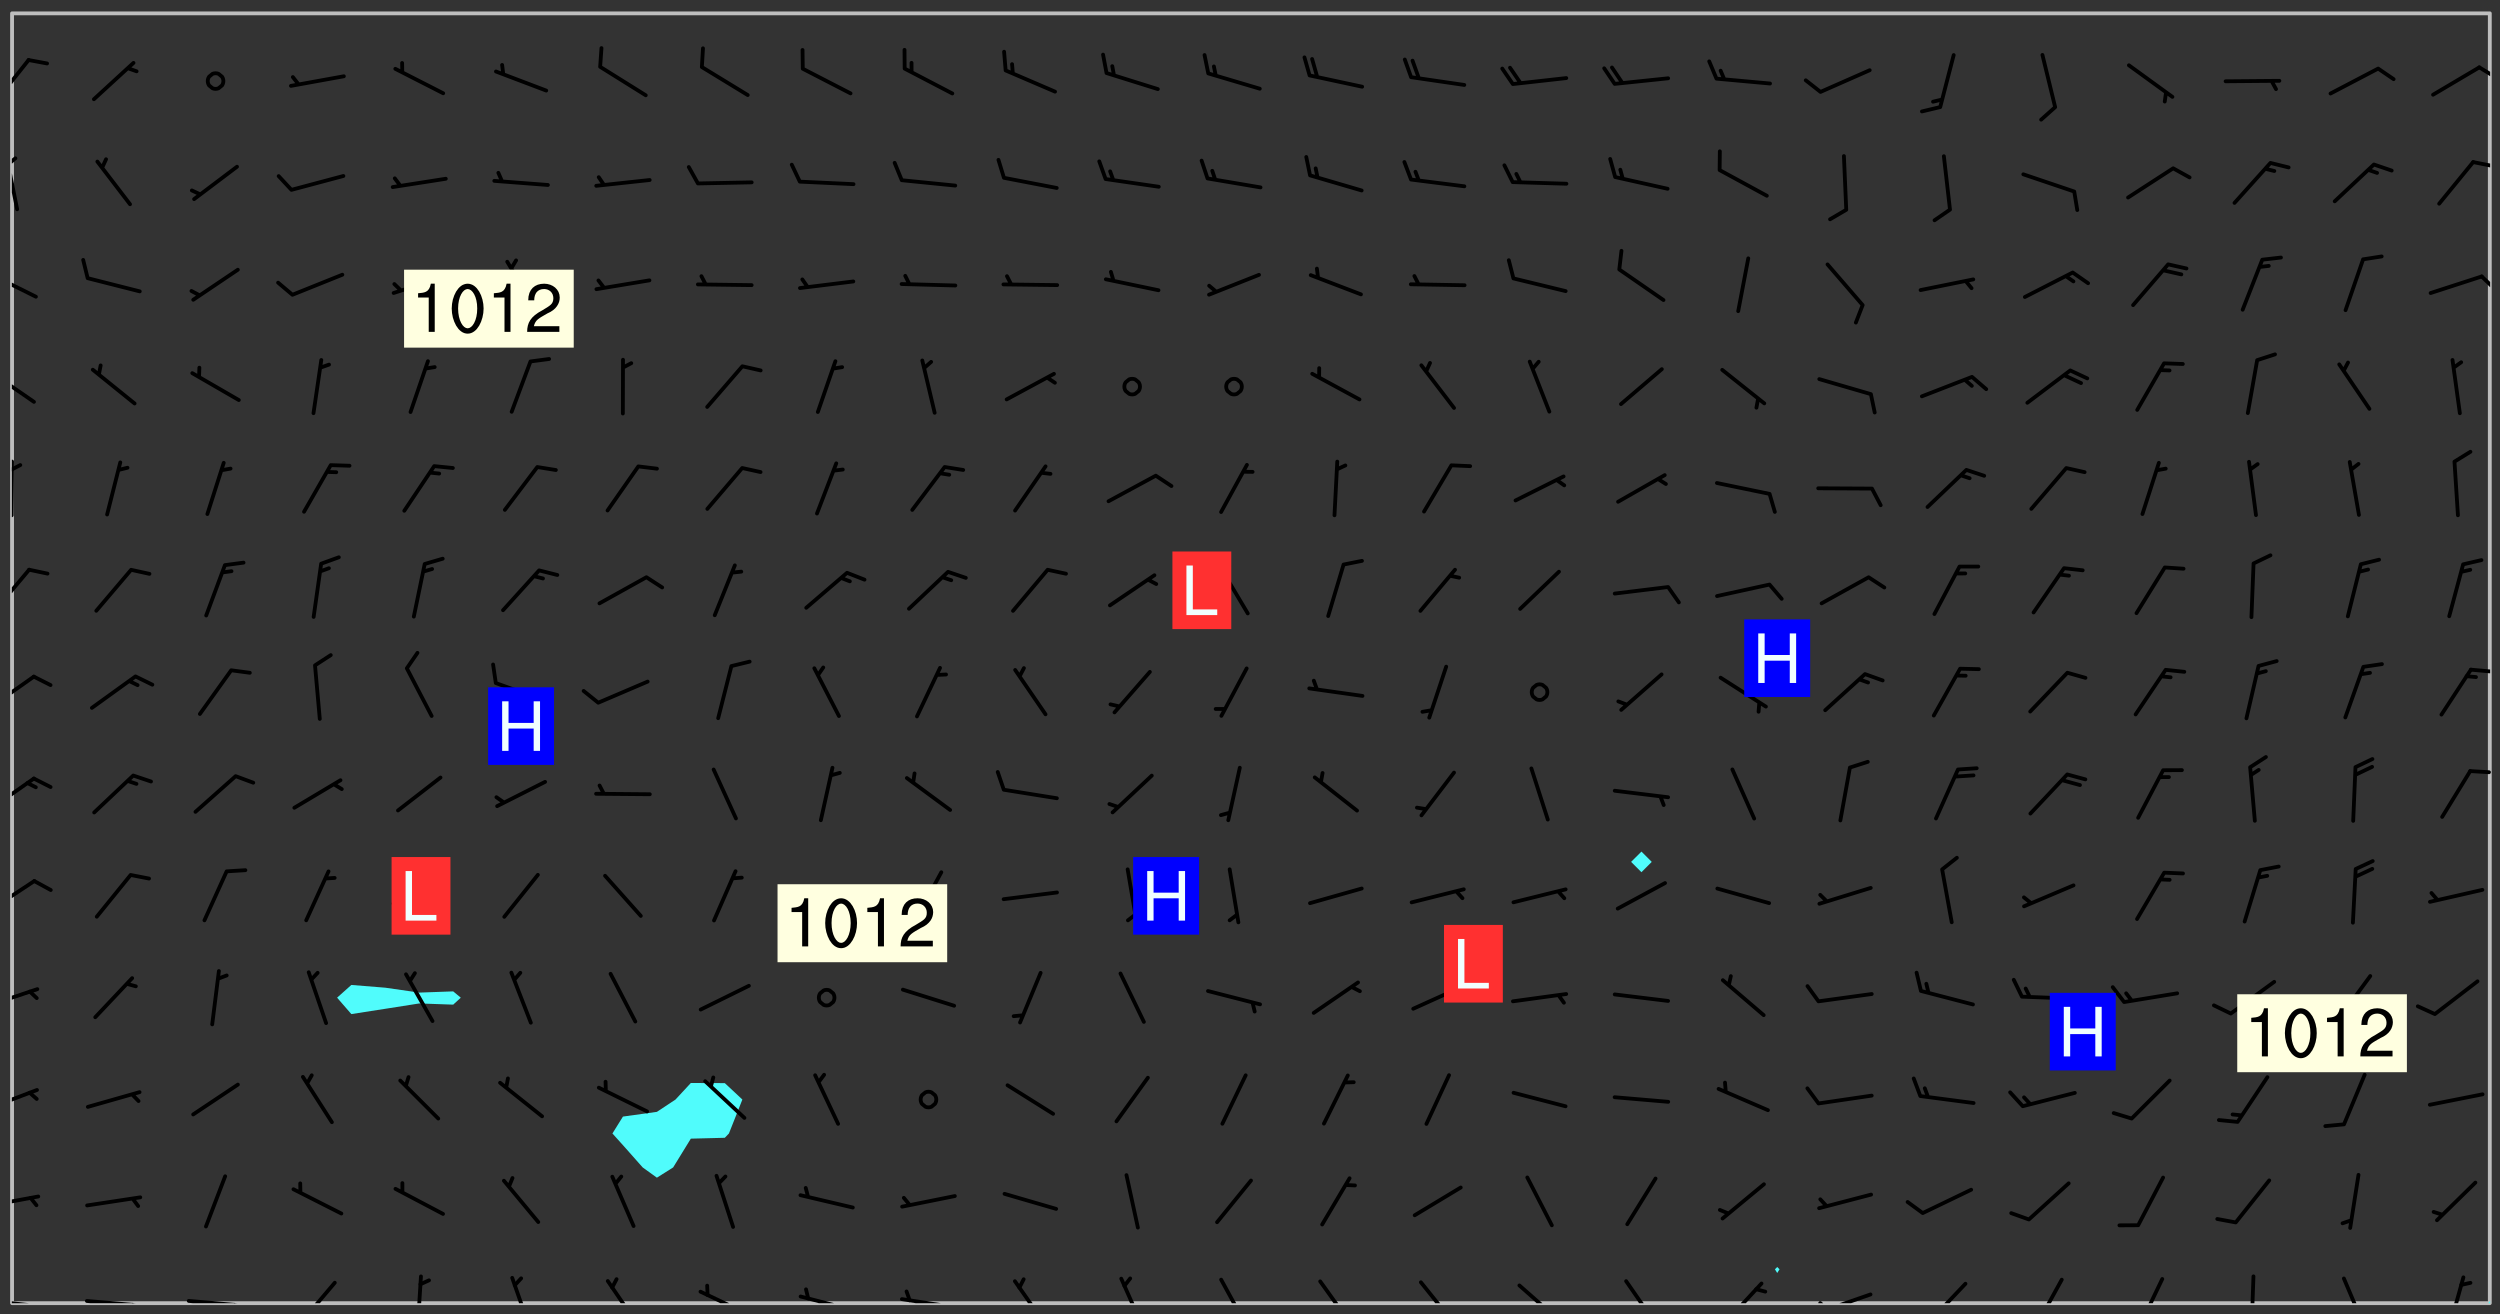 <svg xmlns="http://www.w3.org/2000/svg" role="img" xmlns:xlink="http://www.w3.org/1999/xlink" viewBox="142.45 309.95 326.84 171.84"><rect x="142.45" y="309.95" width="326.84" height="171.84" fill="#333333" stroke="none"/><defs><clipPath id="a"><path d="M144 311.672h1v168.656h-1zm0 0"/></clipPath><clipPath id="b"><path d="M144 311.672h324v168.656H144zm0 0"/></clipPath><clipPath id="c"><path d="M467 480h1v.328h-1zm0 0"/></clipPath><clipPath id="d"><path d="M467 311.672h1v168.656h-1zm0 0"/></clipPath><clipPath id="e"><path d="M144 479h4v1.328h-4zm0 0"/></clipPath><clipPath id="f"><path d="M146 480h2v.328h-2zm0 0"/></clipPath><clipPath id="g"><path d="M153 479h9v1.328h-9zm0 0"/></clipPath><clipPath id="h"><path d="M159 480h2v.328h-2zm0 0"/></clipPath><clipPath id="i"><path d="M166 479h9v1.328h-9zm0 0"/></clipPath><clipPath id="j"><path d="M172 480h2v.328h-2zm0 0"/></clipPath><clipPath id="k"><path d="M181 477h6v3.328h-6zm0 0"/></clipPath><clipPath id="l"><path d="M196 476h2v4.328h-2zm0 0"/></clipPath><clipPath id="m"><path d="M209 476h3v4.328h-3zm0 0"/></clipPath><clipPath id="n"><path d="M221 477h6v3.328h-6zm0 0"/></clipPath><clipPath id="o"><path d="M233 478h8v2.328h-8zm0 0"/></clipPath><clipPath id="p"><path d="M246 479h9v1.328h-9zm0 0"/></clipPath><clipPath id="q"><path d="M260 479h8v1.328h-8zm0 0"/></clipPath><clipPath id="r"><path d="M260 478h2v2.328h-2zm0 0"/></clipPath><clipPath id="s"><path d="M274 477h6v3.328h-6zm0 0"/></clipPath><clipPath id="t"><path d="M288 476h5v4.328h-5zm0 0"/></clipPath><clipPath id="u"><path d="M301 476h5v4.328h-5zm0 0"/></clipPath><clipPath id="v"><path d="M314 477h6v3.328h-6zm0 0"/></clipPath><clipPath id="w"><path d="M327 477h6v3.328h-6zm0 0"/></clipPath><clipPath id="x"><path d="M340 477h7v3.328h-7zm0 0"/></clipPath><clipPath id="y"><path d="M354 477h6v3.328h-6zm0 0"/></clipPath><clipPath id="z"><path d="M367 477h6v3.328h-6zm0 0"/></clipPath><clipPath id="A"><path d="M380 478h8v2.328h-8zm0 0"/></clipPath><clipPath id="B"><path d="M380 480h2v.328h-2zm0 0"/></clipPath><clipPath id="C"><path d="M394 477h6v3.328h-6zm0 0"/></clipPath><clipPath id="D"><path d="M408 477h5v3.328h-5zm0 0"/></clipPath><clipPath id="E"><path d="M421 476h5v4.328h-5zm0 0"/></clipPath><clipPath id="F"><path d="M436 476h2v4.328h-2zm0 0"/></clipPath><clipPath id="G"><path d="M448 476h4v4.328h-4zm0 0"/></clipPath><clipPath id="H"><path d="M462 476h3v4.328h-3zm0 0"/></clipPath><clipPath id="I"><path d="M144 466h4v2h-4zm0 0"/></clipPath><clipPath id="J"><path d="M144 452h4v4h-4zm0 0"/></clipPath><clipPath id="K"><path d="M144 439h4v3h-4zm0 0"/></clipPath><clipPath id="L"><path d="M144 424h4v6h-4zm0 0"/></clipPath><clipPath id="M"><path d="M144 411h4v6h-4zm0 0"/></clipPath><clipPath id="N"><path d="M465 410h3v2h-3zm0 0"/></clipPath><clipPath id="O"><path d="M144 398h4v5h-4zm0 0"/></clipPath><clipPath id="P"><path d="M465 397h3v1h-3zm0 0"/></clipPath><clipPath id="Q"><path d="M144 384h3v7h-3zm0 0"/></clipPath><clipPath id="R"><path d="M144 370h1v8h-1zm0 0"/></clipPath><clipPath id="S"><path d="M144 370h2v2h-2zm0 0"/></clipPath><clipPath id="T"><path d="M144 358h4v5h-4zm0 0"/></clipPath><clipPath id="U"><path d="M144 345h4v4h-4zm0 0"/></clipPath><clipPath id="V"><path d="M466 345h2v4h-2zm0 0"/></clipPath><clipPath id="W"><path d="M144 330h1v8h-1zm0 0"/></clipPath><clipPath id="X"><path d="M144 330h1v2h-1zm0 0"/></clipPath><clipPath id="Y"><path d="M465 330h3v2h-3zm0 0"/></clipPath><clipPath id="Z"><path d="M144 317h3v7h-3zm0 0"/></clipPath><clipPath id="aa"><path d="M466 318h2v3h-2zm0 0"/></clipPath><g id="ab" clip-path="url(#clip1)"><path fill="#fff" fill-opacity="0" fill-rule="evenodd" d="M0 0h1000v1000H0zm0 0"/><path fill="#d3d3d3" fill-opacity="0" fill-rule="evenodd" d="M162.152 355.867l-.234.293.059.234.117.172.176.234.293.348.113.059.117-.172.059-.234.176-.176.465-.176h.699l.234.293.289.816.059.176.176.23.352.234.699.699.172.176.234.348.234.41.289.582.41.465.23.234.234.176.117.23.176.293.172 1.164v.234l.059.289.059.117.117.117.348.41.117.172.176.176.176.234.117.172.172.352.059.234.234.406.234-.059-.176.176-.059.93h-.582l-.234-.113-.348.113-.117.117-.059.293-.059.176-.117.172-.465.293-.059.234-.059.113v.645l.059.172v.41l.059.059v.406l.059.406.117.176.059.059.23.641-.059.293v.699l-.059.582v.234l-.059.23-.055.352v1.922l.055.117h.426l-.367.117-.023.352.891 1.168 1.742.539 1.34.359v.539l.09.809.535.715 1.52.27.891-.086.09 1.164.535.18 1.16-.18 2.055-.984 1.16-.363 1.879-.176 1.695-.18-.18.719-1.516.086-1.25.09-.805.27-1.074.809.27.719.535.898-.18.625-.266.809.266 1.078.625.898.805.18 1.25-.18-.266.723.098.504.055.293v.172l.059.293v.406l.176.117.352.117h.406l.293-.176.113-.117.059-.117.117-.23.059-.176.352-.465.23-.176.176-.059.176.059.059.176.117.988.055.469.059.172.117.234.176.059.816.059h.289l.117.234.059.406.059.352v1.105l.117.293.117.348.289.699.176.352.582.754.352.176.172.059.469.234.641.465.348.234.293.176.293.055.23.062.816.348.293.176.113.172.352.352.117.176.523.641v.289l.059.352v.348l.059.352.059.289.117.059.172.059h.176l.582.234.176.117.176.289.176.234.113.234.293.23.117.117v.41l.059.055.289.234.234.117.059.117.117.172.059.117.23.234.059.176.234.059.117.059-.117.113-.059.117v.117l-.117.293-.117.289v.582l.176.117.117.059.059.117.117.117.113.059.176.348.059.352.059.406v.176l-.059.176-.117.699v.172l.117.176.293.293h.406l.176.117.117.172.117.293v.234h-.527l-.23-.234h-.234l-.176.059-.059.699.059.348.117.176.176.41.117.23.289.469.176.055h.523l.234.059.758.641.059.293v.234l.059.059.23.348v.352l-.117.172v.293l.293.289.293.176.172.059.293.176.293.117.582.406.289.234.293.176.219.16.016.012.23.176.641.523.176.234.117.176.176.176.113.172v.641l.117.176.469.117.582.117.234.059.23.113.293.117.113.059.586.352.289.172.176.062.176.055.176.059.699.352.289.176.234.055.289.176.234.117.641.406.293.117.172.059.234.059.41.059.23.059.234.117.059.172-.41.176.469.059.059.293.113.234.176.055.234.059.176.059.406.117.641.234.117.172.059.234v.176l-.059.117-.059.406.234.234.117.059.348.117.641.23.176.117.289.117.176.176.234.465.582 1.105.176.176.348.176.176.117.352.117 1.047.523.234.059.465.113.293.059.465.176.758.582.234.234.348.465.176.176.289.234.816.699.293.176.289.289.293.176.293.289.695.641.176.176.293.234.289.234.469.289.641.582.348.234.234.293.348.348.352.465.934.992.348.406.117.176.234.059.113.117.645.176.23.113.234.059.293.176.23.117.934.699.406.406.234.176.406.176.234.117.816.348.348.234.234.117.293.289.23.117.758.352.352.172.23.059.293.117.234.059.871.176h.816l.469.23.172.059.875.699.465.117.293.059.176.059.23.059.469.059.348.059.352.059.406.059h.293l.172.059v.23l.176.176h.293l.348.059.352.059.699.117h.641l.465-.234.293-.176.172-.117.41-.172.289-.176.934-.465.469-.293.523-.293.465-.172.465-.176 1.051-.465.289-.117.41-.117.289-.117.527-.176 1.516-.699.582-.348.289-.059.293-.059.348-.117.875-.23.352-.117h.113l.234-.059.875-.234.234-.059h.812l.352-.059.816-.117.172-.059.352-.055.293-.059.23-.059.816-.176.176-.059h.348l.234-.059.465-.117.758-.172.234-.059h.348l.41-.117.289-.059 1.285-.059h.289l.41-.059.23-.059h.176l.875-.117h.406l.41-.117h.348l.352-.113.871-.059h1.75l1.047.289.41.117.289.117.352.117.289.117 1.051.172.289.059h.293l.293.059.172.059.41.059.172.059.117.059h.117l.117.059.352.059h.113l.41.066 1.922.395 1.926.395 1.52.449 1.695.719 2.145.805 1.605-.719 1.43-.805 1.16-1.078 1.25-.449 3.035-.719 1.875-.359 2.145-1.348 2.234-1.254 2.5-1.258 1.695-.449 1.785-.18 1.16-.27.625.539 1.34-.27.715-.988.984-1.344.445-.18.805-.359 1.875-.539 1.785-.449 1.25-.27 1.16-.09 1.699-.09 1.961-.27 1.25-.09h.539l.625-.09h.891l2.145-.18 2.41-.18 2.59-.09 1.695.18 1.609.09 1.43.359 1.16.719 1.875.988 1.16 1.527.266.715.629.09.355.898.535.539.535 1.527 1.074.359h.535l-.805.535.09 1.707.715 2.695.891.805.895.988.715 1.258 1.785.539 1.52-.18.355 1.344 1.609-.805.98-.539.27.27.316-.215.219-.145.801.449.449-.359h.355l.535-.27.539-.719.535-.27.625-.988 1.16.449.84.371 1.395.617 1.695-.18h1.605l1.785.09.18-1.707.535-1.344.805.27.492.848.402.406-.09.539v.359l.715.449.711-.27h1.43l.359.988.445 1.258.715 1.344 1.25.629 1.695.629.715-.18.18-.539.98-.09.449.359.086 1.258-.266.629-.535.18v.539l.715.984.266.539.984.988.801 1.078-.266.359-.09.898-.625 2.332-.355 2.066-.09 1.793-.18.719-.09.539v1.438l-.98 1.883-.359 1.707-.535.898-.805 1.168-.266.539 2.055 1.254.086.359-.355.539-.09-.18v.809l.09 1.438-.445.715-1.074.094-.266.715.535.898.805.719 1.16.809 1.34.27.445.359-.355.449-1.789-.09-1.25-.449-.715-.719-.625-.09-.176 3.59-.188 1.309h89.359V311.703h-55.27v49.082l.762.125 3.289.543 2.023 2.836v2.754l2.352.332 2.348.332h4.051l-1.379 4.16-2.023.707-2.023.703-.543.344-2.594 1.617-.188.117-2.023-2.078-.73-2.742-2.672-2.078-1.375-3.5-.066-.082-1.957-2.672 2.75-1.418v-49.082H294.422v91.414l.117.031.133.012.074.074.105.047.09.059.086.059.09.059.297.297.059.09.031.117.027.117.016.137-.031.117-.059.09-.059.086-.043.105-.047.102-.027.121v.145l.176.27.148.148.074.086.074.074.043.105.062.09.059.086.043.105.059.09.047.102.043.105.059.086.117.18.074.074.062.086.059.09.043.105.059.09.059.086.062.09.059.09.043.102.117.18.074.074.059.086.074.074.09.059.105.047h.148l.133-.016.133.016.102-.047.074-.074.047-.102-.016-.133v-.148l-.047-.105-.027-.117-.047-.102-.027-.121-.043-.102-.062-.09-.043-.102-.043-.105-.031-.117-.016-.133-.012-.137.086-.059.059-.086.121-.031.043.105.016.133v.117l.059.102.059.09.09.059.148.148.059.09.043.105-.012.102.086.059.105.047.086.059.09.059.074.074-.117.027-.105.047-.086.059-.074.074-.059.09-.062.086-.027.121-.047.102-.043.105-.031.117-.012.133-.016.133v.148l.027.117.047.105.043.102.059.09.074.074.09.059.074.074.09.059.059.09.043.105.047.102.117.031.133.016h.148l.117-.031.105.043.043.105.047.102.027.121L299.5 410l.027.117.031.121.027.117.105.043.102.047.133-.016.148.148.062.086.074.074.07.074.09.062.105.043.102.043.117.031.137.016.117-.031.074-.074.027-.117-.012-.133-.031-.121-.027-.117.043-.105h.117l.09.062.117.027h.148l.133.016h.148l.133.016.133-.016h.148l.133-.016.133-.012.137.012.117-.027.133-.016.191-.059-.059.176-.016.133-.027.121-.016.133-.059.086-.133.016-.105.047-.105.043-.117.031-.117.027-.266.031h-.148l-.133.016-.074.074.059.086.148.148.117.18.074.07.09.062.09.059.086.059.09.059.102.043.105.062.105.043.086.059.105.047.102.043.18.117.059.09-.043.102-.047.105.016.133.223.223.059.09.043.102.031.121.043.102.016.133.031.117.012.137.031.117.148.148.102.043.105.043.117.031.133.016.137.016h.117l.117-.031.09-.059.043-.105.047-.102.043-.105.031-.117.012-.133v-.148l-.012-.133-.016-.133-.031-.117-.043-.105-.047-.105-.043-.102-.043-.105-.016-.133.016-.133.027-.117.031-.117.027-.121.047-.102.09-.059.086-.062.074-.074.09-.059.223-.223.059-.086.074-.074.117-.18.059-.086v-.148l-.074-.074-.102-.047-.105-.043-.102-.043-.059-.09-.047-.105-.027-.117.09-.059.117-.031.102-.043.18-.117.148-.148.012-.133-.012-.105-.09-.059-.133.016h-.148l-.133.016-.133-.016-.121-.031-.086-.059-.074-.074-.059-.09-.062-.086-.117-.18-.059-.086.031-.121.086-.059.121-.031.059-.086v-.121l-.031-.117-.059-.09-.059-.086-.047-.105-.027-.117-.016-.133.059-.09.074-.074.09-.059.117-.18.074-.074.059-.086.148-.148.121-.031.133-.016.133.016.074.074.043.105.016.133-.031.117-.117.031-.133.012-.148.148-.043.105-.047.102-.027.121-.031.117v.148l.031.117.043.105.059.09.074.07.074.074.117.031.121.027.117-.027.133-.016h.117l.09.059.074.074.047.105.059.086.102.047.133.016.105.043.086.059-.012.105-.074.074-.18.117-.059.09-.09.059-.07.074-.074.074-.062.09-.027.117-.016.133.016.133-.016.133v.148l.016.133.027.117.031.121.074.074.09.059.086.059.09.059.117.031v.086l-.102.047-.09.059-.266.031-.117.027h-.148l-.105.043-.102.047-.059.09-.062.234-.012.133-.031.121-.016.133v.293l-.012.133.012.137.016.133.133.016.133.012.121.031.086.059.074.074.047.105.043.102.016.133v.445l-.016.133v.445l.031.266.027.117.016.133.031.117.086.211.031.266v.148l-.031.117-.027.117-.031.121-.027.117-.031.117-.031.121-.012.133-.016.133.09.059.117-.031.102.016.047.105-.031.266v.441l-.043.105-.047.105-.043.102-.043.105-.059.086-.031.121-.043.117-.031.117-.016.133.016.133.059.09.105.047.086.059.059.086-.012.137-.031.117-.043.102v.445l-.016.133v.148l-.031.117-.043.105-.027.117-.047.105-.043.102-.031.121-.027.117-.031.133-.031.117-.027.117-.043.105-.031.117-.031.121-.012.133-.016.133v.297l.027.117v.148l.047.398.027.117.059.09.121.031h.148l.133-.016.059.09v.117l-.059.09-.09.059-.102.043-.105.047-.09.059-.086.059-.137.016-.117-.031-.133-.016-.102.047-.062.086-.012.137-.016.133-.031.117-.027.117-.016.133-.031.121v.297l.016.133.031.117v.148l.012.133v.148l-.027.117-.047.102-.027.121-.031.117-.059.09-.074.074-.102.043-.105.047-.117.027-.121.031-.102-.047.059-.086.105-.047.027-.117.031-.117.027-.121.031-.117v-.148l.016-.133-.031-.117-.043-.105-.105.016-.074.074-.102.043-.09.062-.074.074-.043.102-.016.133-.031.117L304.25 426l-.031.117-.027.117-.031.121-.027.117-.031.117-.043.105-.09.059h-.09l-.117-.031-.031-.086.016-.137-.031-.117v-.148l-.012-.133v-.148l-.062-.234-.027-.121-.043-.102-.047-.105-.059-.086-.059-.09-.043-.105-.062-.086-.148-.148-.07-.074-.105-.047-.105-.043-.102-.043-.297-.297-.09-.074-.086-.059-.105-.043-.09-.062-.086-.059-.105-.043-.09-.059-.086-.062-.074-.07-.105-.047-.086-.059-.105-.043-.09-.062-.102-.043-.105-.043-.086-.059-.105-.047-.105-.043-.102-.047-.09-.059-.102-.043-.105-.043-.09-.062-.117-.027-.133-.016-.133.016H299.75l-.133.016-.117-.031-.09-.059-.074-.074-.09-.059-.102-.047h-.148l-.121-.027-.102-.043-.074-.074-.117-.18-.09-.059-.102-.043-.09-.062-.105-.043-.09-.059-.086-.059-.105-.047-.059-.086-.059-.09-.043-.105-.047-.102-.074-.074-.086-.059-.074-.074-.09-.059-.223-.223-.043-.105-.031-.266.105-.043h.145l.105.043.074.074.09.059.086.059.105.047.09.059.148.148.07.074.148.148.062.086.074.074.086.059.074.074.09.062.09.059.086.059.27.176.102.047.105.043.102.043.047-.074.059-.086.074-.074.07-.074.105.043.074.074.059.09.043.102.047.105.043.105.121.027.117-.027.074-.09.043-.105.059-.09.074-.074.105-.043.117-.027.133.012.09.059.148.148.059.09.043.105.047.102.043.105.043.102.105.047.105.043.133.016.086-.059.059-.09.074-.074.105-.043.117.027.105.047.102.043.105.043.102.047.18.117v.117l-.016.133.016.133.016.137.059.086.102.047.121.027.117.031h.148l.117-.031.059-.09.18-.117.059-.09.074-.074.059-.086.117-.18.18-.117.117.031.09.059.043.074-.016.133v.117l.09.059h.148l.133-.016.133-.012.266-.031.105-.043.117-.031.121-.027.074-.074.07-.074.062-.09-.016-.105-.047-.102-.102-.043-.105-.016-.117.027-.266.031h-.148l-.074-.074-.09-.059-.117-.031-.117-.027-.133-.016h-.148l-.133.016h-.297l-.105-.047-.148-.148-.043-.102-.059-.09.223-.223.086-.059.105-.043.117-.031.133-.016.133.016.137.016.102.043.133-.012.09-.062.102-.043.062-.09-.047-.102-.09-.059-.117-.031-.102-.043-.059-.09-.062-.09v-.117l.016-.133.105-.047.074-.07v-.121l-.09-.059-.031-.117.09-.059.074-.074.043-.105.059-.09.047-.102.016-.133v-.148l-.047-.105-.043-.102-.09-.059-.133-.016-.102-.043-.137-.016-.117-.031h-.445l-.133-.016-.133-.012-.133-.016-.117-.031h-.148l-.133-.016-.133-.012-.266-.031-.121-.043-.086-.059-.074-.074v-.148l.012-.133.105-.047.102-.043.133-.016h.152l.133-.016h.293l.121.031.102.043.09.059.234.062.121-.047.09-.059.102-.043.133-.016.105.043.102.047.133.012.121-.027h.145l.121-.031.117-.027.105-.047.074-.074.086-.059.148-.148.059-.086.047-.105.027-.117.016-.105-.102-.043-.09-.059-.117-.031-.105-.043-.09-.062-.074-.086-.074-.074-.102-.043-.105-.047-.102-.043-.059-.09-.047-.102-.086-.211-.062-.086-.059-.09-.074-.074-.086-.059h-.27l-.117.031-.09.059-.102.043-.133.016-.105-.016-.027-.117-.062-.09-.117-.031-.102-.043-.148-.148-.031-.117-.016-.105.074-.074.18-.117.117-.027.117-.031.137.016.102.043.105.043.102.047.105.043.117.031.133.016.117.027.133.016.105-.016.09-.059-.074-.074-.105-.043-.074-.074-.074-.09-.148-.148-.086-.059-.09-.059-.074-.074-.09-.059-.102-.047-.121-.027-.102-.047-.105-.043-.117-.031-.102-.043-.121-.031h-.148l-.117.031-.105.043-.086.062-.18.117-.086.059-.09.059-.105.047-.086.059-.105.043-.102.043-.105.047-.074.074-.059.09-.059.086-.047.105-.059.086-.074.074-.133-.012-.117-.031h-.117l-.074.074-.09.059-.074.074-.09.059-.086.059-.105.047-.102.043-.137.016-.102-.043-.148-.148-.105-.047h-.086l-.105.047-.102.043-.121.031-.117-.031-.074-.074v-.117l.031-.121.074-.07.059-.09.074-.074.117-.031.105-.043h.293l.133-.016.137-.016.102-.043.09-.059.102-.047.09-.059.133-.012.09.059.133.012.09-.059.086-.059.105-.043.09-.059.086-.062.09-.059.148-.148.059-.086.059-.09.105-.043.133-.016.117.027.121.031.059-.059.059-.09.031-.266.027-.117.105.012.133.016.102-.043.09-.059.059-.09.074-.074.059-.09.047-.102.012-.133-.012-.133-.047-.105-.148-.148-.059-.09-.059-.086-.043-.105v-.445l.016-.133v-.148l.012-.133-.059-.059-.09.059-.102-.043-.18-.117-.086-.059-.062-.09-.059-.09-.074-.074-.086-.059-.121.031-.102.012-.105.047-.086.059-.105.043-.148.148-.09.059-.086.059-.09.062-.105.043-.133.016v-.121l.105-.043.117-.031.074-.07.043-.105v-.148l-.027-.117-.148-.148-.133-.016h-.148l-.117.031-.105.043-.102.043-.09.062-.117.027-.074-.074.012-.133-.043-.102-.043-.105-.09-.059-.117.027-.121.031-.117.031-.102.043-.121.031-.102.043-.105.043-.09.059-.102.016v-.117l.016-.133-.059-.09-.074.043-.148.148-.059.09-.074.074-.047.105-.043.102-.074.074-.059.09-.074.074-.059.086-.074.074-.09.062-.074.07-.074.074-.102.016-.133.016-.105-.043v-.121l.148-.148.043-.102.059-.09.047-.102.043-.105.059-.09.031-.117.043-.102.031-.121.027-.117.047-.105.043-.102.043-.105.074-.07.09-.062.09-.059.102-.043h.297l.266-.031.105-.043-.074-.074-.117-.031-.105-.043-.09-.059-.102-.047-.09-.059-.102-.043-.105-.043-.09-.062-.086-.059-.105-.043-.102-.043-.121-.031-.117-.031-.102-.043L297.5 410.25l-.102-.043-.09-.059-.043-.105-.016-.133.102-.043.133-.016.137.016.133-.016.102-.043.059-.09.016-.105-.09-.059-.074-.074-.102-.043-.09-.059-.148-.148-.043-.105-.016-.133v-.293l-.059-.09-.09-.059-.074-.074-.043-.105-.031-.117-.059-.09-.074-.074-.117-.027-.074-.074-.09-.059-.09-.062-.086-.059-.074-.074-.059-.086-.047-.105-.086-.059-.148-.148-.195-.059-.133.016-.102.043-.074.074-.047.102-.043.105-.059.09-.059.086-.297.297-.09.059h-.086l-.062-.086-.043-.105.031-.117.059-.09.027-.117-.012-.133-.09-.062-.105.047-.117.027-.117.031-.27.176-.102.047-.117.027-.105.047-.09.059-.102.043-.059-.086-.047-.105.016-.133.047-.105.07-.074.074-.07.059-.09v-.148l-.043-.105h-.238l-.102.047-.031.117-.027.117-.031.121-.074.043-.133.016-.074-.047-.043-.102-.043-.105-.047-.102-.043-.105-.121.031-.102.043-.133.016-.117.031-.105.043-.09.059-.102.047-.121.027-.133.016-.102-.043-.059-.09-.047-.105-.043-.102-.043-.105v-.117l.059-.09.086-.059.18-.117.102-.047.105-.043.105-.059.102-.043.09-.062.102-.043.105-.059.102-.047.09-.059.105-.043.102-.043.09-.062.102-.043.137-.016.117.031.102.043.121.031.102.043.105.047.102.043.105.043.102.047.105.043.102.043.105.047.086.059.105.043.117.031.105.043.102.047.09.059.105.043.102.043.105.047.117.027.102.047.121.027h.148l.086-.059.016-.102.059-.09-.027-.117-.074-.074-.117-.18-.074-.074-.09-.074-.18-.117-.086-.059-.105-.043-.102-.047-.27-.176-.059-.09-.074-.074-.059-.09-.043-.102-.031-.117-.016-.137v-.562l-.012-.133-.016-.133-.031-.117-.016-.133-.012-.133-.031-.121-.223-.223-.059-.086-.016-.105.031-.117.133-.016v-91.414H172.992v1.453l-.059.234-.352 1.051-.172.523-.117.348-.176.41-.117.172-.234.293-.23.059h-.352l-.117.059-.23.406v.293l.117.176.23.23.117.234.641.758.293.465.176.234.23.352.234.348.641.816.176.465.172.41.117.695.176.469.117 1.398.059.465v.875l.117 1.047v4.781l-.059.465-.352 1.281-.176.523-.113.41-.352.93L172.934 336l-.234.582-.117.176-.172.348-.176.406-.352.816-.059.293-.113.293-.117.289-.059.176-.117.875-.059.406-.059.117-.059.176-.059.172-.23.527-.117.172v.234l-.117.234-.059.172-.176.586v.289l-.059.176v.293l-.059.113-.059.527v.172l-.055.234v2.621l-.176.816-.117.176-.176.234-.117.172-.113.234-.586.934-.23.289-.293.465-.176.234-.289.352-.352.699-.113.23-.176.41-.176.23-.406.527-.816.699-.293.172-.289.234-.176.117-.176.176-.523.406-.527.176-.172.176-.234.055-.641.176h-.758m12.211 31.023l-1.074.449.359.895 1.25-.715.445-.539-.98-.09"/><path fill="#d3d3d3" fill-opacity="0" fill-rule="evenodd" d="M201.508 416.598h-.895l.449.629.98.359.805-.09.445-.988-.176.09-.715-.355-.895.355m154.621 59.07l-.059-.523v-.293l.113-.293.059-.23.469-.469h.113l.117-.113.117-.059h.176l.234-.059h.348l.234.059.117.059.23.172.059.176.117.582v.293l-.117.176-.172.289-.176.176-.527.523-.23.234-.117.059h-.176l-.117-.059-.406-.293-.176-.117-.117-.059-.059-.113-.055-.117m6.641-10.957l-.059-.172v-1.109l.059-.172.176-.059.172-.059h.176l.234-.059.117.059.059.699-.059.172-.117.176-.117.059-.234.523-.113.059h-.234l-.059-.117m9.613-14.391l-.117-.176v-.699l.293-.875.117-.172.176-.352.113-.23.117-.293.352-.758.117-.23.172-.234h.176l.117-.059h.641l.117.059.234.234.172.113.352.293.117.117.113.176v.113l.117.059.117.117v.699l-.059.176v.23l-.059.176-.348 1.051-.117.23-.117.234-.117.059-.23.234-.641.289h-.875l-.41-.117-.641-.465"/><path fill="none" stroke="#bebebe" stroke-linecap="round" stroke-linejoin="round" stroke-miterlimit="10" stroke-width=".5" d="M467.957 311.695H144.027v168.625h323.93v-168.625"/><g clip-path="url(#a)"><path fill="#fff" fill-opacity="0" fill-rule="evenodd" d="M144 475.891v4.438h.004H144V311.672h.004H144v164.219"/></g><g clip-path="url(#b)"><path fill="#fff" fill-opacity="0" fill-rule="evenodd" d="M144.004 480.328V311.672h44.379v127.047l-1.863 1.664 1.863 2.145 4.438-.691 4.441-.699 4.438.156.992-.91-.992-.824-4.438.16-4.441-.641-4.438-.359V311.672h44.383v139.863l-2.004 2.164-2.434 1.609-4.438.617-1.375 2.211 1.375 1.527 2.578 2.91 1.859 1.34 2.125-1.34 2.312-3.762 4.441-.113.539-.562 1.758-4.438-2.297-2.148-4.441-.016V311.672h124.277v109.609l-1.352 1.348 1.352 1.352 1.348-1.352-1.348-1.348V311.672h17.75v163.918l-.297.301.297.484.305-.484-.305-.301V311.672h93.203v168.367l-.266.289H144.004"/></g><path fill="#50fcfc" fill-rule="evenodd" d="M188.383 442.527l-1.863-2.145 1.863-1.664 4.438.359 4.441.641 4.438-.16.992.824-.992.91-4.438-.156-4.441.699-4.438.691m35.508 17.137l-1.375-1.527 1.375-2.211 4.438-.617 2.434-1.609 2.004-2.164 4.441.016 2.297 2.148-1.758 4.438-.539.562-4.441.113-2.312 3.762-2.125 1.34-1.859-1.34-2.578-2.91m133.152-35.684l-1.352-1.352 1.352-1.348 1.348 1.348-1.348 1.352m17.75 52.395l-.297-.484.297-.301.305.301-.305.484"/><g clip-path="url(#c)"><path fill="#50fcfc" fill-rule="evenodd" d="M467.996 480.039v.289h-.266l.266-.289"/></g><g clip-path="url(#d)"><path fill="#fff" fill-opacity="0" fill-rule="evenodd" d="M467.996 311.672H468v168.367-168.367h-.004"/></g><g clip-path="url(#e)"><path fill="none" stroke="#000" stroke-linecap="round" stroke-linejoin="round" stroke-miterlimit="10" stroke-width=".5" d="M147.492 480.715l-6.984-.773"/></g><g clip-path="url(#f)"><path fill="none" stroke="#000" stroke-linecap="round" stroke-linejoin="round" stroke-miterlimit="10" stroke-width=".5" d="M146.477 480.602l.453 1.141"/></g><g clip-path="url(#g)"><path fill="none" stroke="#000" stroke-linecap="round" stroke-linejoin="round" stroke-miterlimit="10" stroke-width=".5" d="M160.816 480.625l-7.004-.59"/></g><g clip-path="url(#h)"><path fill="none" stroke="#000" stroke-linecap="round" stroke-linejoin="round" stroke-miterlimit="10" stroke-width=".5" d="M159.797 480.539l.484 1.125"/></g><g clip-path="url(#i)"><path fill="none" stroke="#000" stroke-linecap="round" stroke-linejoin="round" stroke-miterlimit="10" stroke-width=".5" d="M174.133 480.629l-7.004-.602"/></g><g clip-path="url(#j)"><path fill="none" stroke="#000" stroke-linecap="round" stroke-linejoin="round" stroke-miterlimit="10" stroke-width=".5" d="M173.113 480.543l.48 1.125"/></g><g clip-path="url(#k)"><path fill="none" stroke="#000" stroke-linecap="round" stroke-linejoin="round" stroke-miterlimit="10" stroke-width=".5" d="M186.219 477.648l-4.547 5.359"/></g><g clip-path="url(#l)"><path fill="none" stroke="#000" stroke-linecap="round" stroke-linejoin="round" stroke-miterlimit="10" stroke-width=".5" d="M197.484 476.824l-.445 7.012"/></g><path fill="none" stroke="#000" stroke-linecap="round" stroke-linejoin="round" stroke-miterlimit="10" stroke-width=".5" d="M197.418 477.844l1.117-.508"/><g clip-path="url(#m)"><path fill="none" stroke="#000" stroke-linecap="round" stroke-linejoin="round" stroke-miterlimit="10" stroke-width=".5" d="M209.414 477.012l2.324 6.633"/></g><path fill="none" stroke="#000" stroke-linecap="round" stroke-linejoin="round" stroke-miterlimit="10" stroke-width=".5" d="M209.75 477.977l.832-.902"/><g clip-path="url(#n)"><path fill="none" stroke="#000" stroke-linecap="round" stroke-linejoin="round" stroke-miterlimit="10" stroke-width=".5" d="M221.91 477.426l3.961 5.805"/></g><path fill="none" stroke="#000" stroke-linecap="round" stroke-linejoin="round" stroke-miterlimit="10" stroke-width=".5" d="M222.488 478.27l.57-1.086"/><g clip-path="url(#o)"><path fill="none" stroke="#000" stroke-linecap="round" stroke-linejoin="round" stroke-miterlimit="10" stroke-width=".5" d="M234.031 478.82l6.348 3.016"/></g><path fill="none" stroke="#000" stroke-linecap="round" stroke-linejoin="round" stroke-miterlimit="10" stroke-width=".5" d="M234.957 479.258l-.055-1.227"/><g clip-path="url(#p)"><path fill="none" stroke="#000" stroke-linecap="round" stroke-linejoin="round" stroke-miterlimit="10" stroke-width=".5" d="M247.121 479.449l6.801 1.762"/></g><path fill="none" stroke="#000" stroke-linecap="round" stroke-linejoin="round" stroke-miterlimit="10" stroke-width=".5" d="M248.109 479.703l-.285-1.191"/><g clip-path="url(#q)"><path fill="none" stroke="#000" stroke-linecap="round" stroke-linejoin="round" stroke-miterlimit="10" stroke-width=".5" d="M260.363 479.793l6.945 1.07"/></g><g clip-path="url(#r)"><path fill="none" stroke="#000" stroke-linecap="round" stroke-linejoin="round" stroke-miterlimit="10" stroke-width=".5" d="M261.375 479.949l-.406-1.16"/></g><g clip-path="url(#s)"><path fill="none" stroke="#000" stroke-linecap="round" stroke-linejoin="round" stroke-miterlimit="10" stroke-width=".5" d="M275.133 477.449l4.035 5.758"/></g><path fill="none" stroke="#000" stroke-linecap="round" stroke-linejoin="round" stroke-miterlimit="10" stroke-width=".5" d="M275.723 478.289l.555-1.094"/><g clip-path="url(#t)"><path fill="none" stroke="#000" stroke-linecap="round" stroke-linejoin="round" stroke-miterlimit="10" stroke-width=".5" d="M289.039 477.117l2.855 6.422"/></g><path fill="none" stroke="#000" stroke-linecap="round" stroke-linejoin="round" stroke-miterlimit="10" stroke-width=".5" d="M289.453 478.055l.754-.969"/><g clip-path="url(#u)"><path fill="none" stroke="#000" stroke-linecap="round" stroke-linejoin="round" stroke-miterlimit="10" stroke-width=".5" d="M302.098 477.246l3.367 6.168"/></g><g clip-path="url(#v)"><path fill="none" stroke="#000" stroke-linecap="round" stroke-linejoin="round" stroke-miterlimit="10" stroke-width=".5" d="M315.047 477.473l4.098 5.711"/></g><g clip-path="url(#w)"><path fill="none" stroke="#000" stroke-linecap="round" stroke-linejoin="round" stroke-miterlimit="10" stroke-width=".5" d="M328.211 477.59l4.398 5.477"/></g><g clip-path="url(#x)"><path fill="none" stroke="#000" stroke-linecap="round" stroke-linejoin="round" stroke-miterlimit="10" stroke-width=".5" d="M346.359 482.652l-5.27-4.648"/></g><g clip-path="url(#y)"><path fill="none" stroke="#000" stroke-linecap="round" stroke-linejoin="round" stroke-miterlimit="10" stroke-width=".5" d="M359.043 483.219l-4-5.777"/></g><g clip-path="url(#z)"><path fill="none" stroke="#000" stroke-linecap="round" stroke-linejoin="round" stroke-miterlimit="10" stroke-width=".5" d="M372.742 477.75l-4.773 5.156"/></g><path fill="none" stroke="#000" stroke-linecap="round" stroke-linejoin="round" stroke-miterlimit="10" stroke-width=".5" d="M372.047 478.5l1.188.312"/><g clip-path="url(#A)"><path fill="none" stroke="#000" stroke-linecap="round" stroke-linejoin="round" stroke-miterlimit="10" stroke-width=".5" d="M380.352 481.477l6.641-2.297"/></g><g clip-path="url(#B)"><path fill="none" stroke="#000" stroke-linecap="round" stroke-linejoin="round" stroke-miterlimit="10" stroke-width=".5" d="M381.316 481.145l-.898-.836"/></g><g clip-path="url(#C)"><path fill="none" stroke="#000" stroke-linecap="round" stroke-linejoin="round" stroke-miterlimit="10" stroke-width=".5" d="M394.566 482.879l4.84-5.098"/></g><g clip-path="url(#D)"><path fill="none" stroke="#000" stroke-linecap="round" stroke-linejoin="round" stroke-miterlimit="10" stroke-width=".5" d="M408.605 483.406l3.391-6.156"/></g><g clip-path="url(#E)"><path fill="none" stroke="#000" stroke-linecap="round" stroke-linejoin="round" stroke-miterlimit="10" stroke-width=".5" d="M422.098 483.496l3.039-6.336"/></g><g clip-path="url(#F)"><path fill="none" stroke="#000" stroke-linecap="round" stroke-linejoin="round" stroke-miterlimit="10" stroke-width=".5" d="M436.805 483.84l.254-7.023"/></g><g clip-path="url(#G)"><path fill="none" stroke="#000" stroke-linecap="round" stroke-linejoin="round" stroke-miterlimit="10" stroke-width=".5" d="M451.617 483.562l-2.738-6.469"/></g><g clip-path="url(#H)"><path fill="none" stroke="#000" stroke-linecap="round" stroke-linejoin="round" stroke-miterlimit="10" stroke-width=".5" d="M464.504 476.945l-1.883 6.77"/></g><path fill="none" stroke="#000" stroke-linecap="round" stroke-linejoin="round" stroke-miterlimit="10" stroke-width=".5" d="M464.227 477.93l1.199-.266"/><g clip-path="url(#I)"><path fill="none" stroke="#000" stroke-linecap="round" stroke-linejoin="round" stroke-miterlimit="10" stroke-width=".5" d="M147.453 466.375l-6.906 1.277"/></g><path fill="none" stroke="#000" stroke-linecap="round" stroke-linejoin="round" stroke-miterlimit="10" stroke-width=".5" d="M146.449 466.559l.766.961m13.574-1.035l-6.949 1.059m5.938-.906l.734.984m11.375-3.891l-2.512 6.566m11.438-4.871l6.266 3.176m-5.355-2.715l-.023-1.227m12.453.715l6.215 3.277m-5.309-2.801l-.004-1.227m13.273-.312l4.492 5.402m-3.836-4.617l.465-1.137m13.051-.172l2.781 6.449m-2.379-5.512l.77-.957m12.449-.098l2.168 6.684m-1.852-5.711l.852-.883m9.812 2.445l6.84 1.613m-5.844-1.379l-.312-1.184m12.605 2.449l6.891-1.387m-5.887 1.184l-.781-.949m13.164-.523l6.746 1.965m9.195-4.414l1.492 6.863M306 464.289l-4.438 5.449m17.324-5.746l-3.582 6.043m3.062-5.164l1.227.059m13.828.27l-6.02 3.629m17.93 1.312l-3.211-6.254M355.191 470l3.699-5.973m8.758 5.227l5.414-4.48m-4.625 3.828l-1.137-.469m12.973-.23l6.797-1.777m-5.809 1.52l-.832-.902m13.391 1.797l6.332-3.051m-6.332 3.051l-1.977-1.449m15.855 2.285l5.203-4.723m-5.203 4.723l-2.309-.828m16.598 1.582l3.258-6.23m-3.258 6.23l-2.453.016m15.207-.383l4.379-5.496m-4.379 5.496l-2.414-.449m17.375 1.172l1.086-6.941m-.93 5.934l-1.156.398m12.348-.402l5.02-4.918m-4.289 4.203l-1.168-.371"/><g clip-path="url(#J)"><path fill="none" stroke="#000" stroke-linecap="round" stroke-linejoin="round" stroke-miterlimit="10" stroke-width=".5" d="M147.285 452.449l-6.57 2.5"/></g><path fill="none" stroke="#000" stroke-linecap="round" stroke-linejoin="round" stroke-miterlimit="10" stroke-width=".5" d="M146.328 452.812l.922.809m13.445-.887l-6.758 1.926m5.773-1.645l.852.883m12.988-2.152l-5.844 3.902m14.344-4.91l3.789 5.922m-3.238-5.059l.605-1.07m11.57.684l4.969 4.969M195.5 451.938l.359-1.172m11.969.742l5.492 4.383m-4.691-3.746l.227-1.207m11.883 1.211l6.305 3.102m-5.387-2.652l-.039-1.227m13.023-.07l5.133 4.797m-4.387-4.102l.316-1.184m13.316-.289l3 6.352m-2.562-5.43l.734-.984m14.668 3.238l-.02-.199-.059-.191-.094-.18-.461-.375-.191-.059-.199-.02-.199.02-.191.059-.461.375-.094.18-.059.191-.02.199.02.199.059.191.094.176.461.379.191.059.199.02.199-.02.191-.059.461-.379.094-.176.059-.191.02-.199m15.27 1.867l-5.957-3.734m18.348-.984l-4.109 5.703m16.895-6.02l-3.047 6.332m16.398-6.312l-3.121 6.297m2.668-5.379l1.227-.035m12.461-.922l-2.957 6.375m18.191-2.305l-6.801-1.766m20.219 1.18l-7.004-.598m13.59-1.09l6.453 2.781m-5.512-2.379l-.102-1.223m12.227 2.723l6.953-1.023m-6.953 1.023l-1.457-1.977m14.766 1.008l6.965.914m-6.965-.914l-.863-2.297m1.875 2.43l-.43-1.148m12.812 2.344l6.805-1.742m-6.805 1.742l-1.652-1.812m2.641 1.559l-.824-.906m14.07 2.773l4.969-4.969m-4.969 4.969l-2.348-.719m16.199 1.156l3.895-5.848m-3.895 5.848l-2.445-.242m3.012-.609l-1.223-.121m14.566 1.293l2.703-6.484m-2.703 6.484l-2.441.23m20.555-4.156l-6.891 1.367"/><g clip-path="url(#K)"><path fill="none" stroke="#000" stroke-linecap="round" stroke-linejoin="round" stroke-miterlimit="10" stroke-width=".5" d="M147.332 439.266L140.668 441.5"/></g><path fill="none" stroke="#000" stroke-linecap="round" stroke-linejoin="round" stroke-miterlimit="10" stroke-width=".5" d="M146.363 439.594l.891.844m12.473-2.609l-4.824 5.109m4.121-4.367l1.184.324m10.859-1.996l-.875 6.973m.75-5.961l1.145-.434m10.723-.418l2.273 6.648m-1.941-5.68l.836-.895m11.551.195l3.465 6.113m-2.961-5.223l.656-1.039m12.613-.07l2.547 6.547m-2.176-5.594l.801-.93m11.801.133l3.234 6.238m8.547-1.566l6.301-3.105m11.188 1.551l-.02-.199-.059-.191-.094-.176-.461-.379-.191-.059-.199-.02-.199.02-.191.059-.457.379-.098.176-.055.191-.02.199.02.199.055.191.098.18.457.375.191.059.199.02.199-.02.191-.059.461-.375.094-.18.059-.191.02-.199m15.645 1.055l-6.703-2.105m15.32 4.297l2.691-6.492m-2.301 5.547l-1.223.117m17.023.746l-3.059-6.328m18.246 4.035l-6.805-1.742M306.195 441l.289 1.195m13.508-3.801l-5.793 3.98m4.949-3.402l1.09.566m13.375-.602l-6.402 2.895m5.469-2.473l.973.75m13.555-.203l-6.961.953m5.949-.812l.715.996m13.617-.234l-6.973-.848m14.133-1.863l5.34 4.57m-4.562-3.906l.266-1.195m11.461 3.293l6.961-.953m-6.961.953l-1.438-1.988m14.832.629l6.801 1.77M393.586 439.5l-.57-2.387m1.559 2.645l-.285-1.195m12.5 1.688l7.023.266m-7.023-.266l-1.07-2.207m2.094 2.246l-.535-1.102m12.871 1.766l6.934-1.141m-6.934 1.141l-1.488-1.949m2.5 1.785l-.746-.977m13.68 2.645l5.676-4.145m-5.676 4.145l-2.207-1.07m16.281 1.828l4.16-5.664m-4.16 5.664l-2.43-.355m15.039-.336l5.57-4.281m-5.57 4.281l-2.234-1.016"/><g clip-path="url(#L)"><path fill="none" stroke="#000" stroke-linecap="round" stroke-linejoin="round" stroke-miterlimit="10" stroke-width=".5" d="M146.934 425.133l-5.867 3.871"/></g><path fill="none" stroke="#000" stroke-linecap="round" stroke-linejoin="round" stroke-miterlimit="10" stroke-width=".5" d="M146.934 425.133l2.152 1.176m10.441-1.969l-4.426 5.457m4.426-5.457l2.406.469m10.148-.941l-2.902 6.402m2.902-6.402l2.449-.152m10.871.156l-2.918 6.395m2.496-5.465l1.223-.074m14.426 1.336l-6.734 2.012m5.754-1.719l.859.875m12.262-2.906l-4.391 5.488m13.176-5.367l4.672 5.246m12.387-5.844l-2.816 6.441m2.406-5.504l1.223-.094m7.582 2.418l7.027-.082m-6.004.07l-.59-1.074m14.715 4.133l3.359-6.172m-2.871 5.273l-1.227-.012m12.246-1.738l6.973-.879m10.418 3.902l-1.18-6.926m1.008 5.918l-.969.75m14.438.262l-1.141-6.934m.977 5.926l-.977.742m17.266-4.156l-6.762 1.914m20.105-1.812l-6.816 1.707m5.824-1.457l.82.91m13.488-1.152l-6.82 1.691m5.828-1.445l.82.914m13.168-1.984l-6.184 3.34m13.023-2.621l6.766 1.902m6.574.086l6.715-2.074m-5.734 1.773l-.871-.863m15.938-3.328l1.254 6.91m-1.254-6.91l1.926-1.523m8.781 6.348l6.469-2.738m-5.527 2.34l-.953-.77m18.34-3.23l-3.555 6.059m3.555-6.059l2.453.102m-2.969.781l1.223.051m11.855-1.266l-2.051 6.723m2.051-6.723l2.406-.469m-2.707 1.445l1.207-.234m11.566-.891l-.367 7.02m.367-7.02l2.223-1.035m-2.277 2.059l2.223-1.039m7.539 4.309l6.852-1.566m-5.855 1.34l-.801-.93"/><g clip-path="url(#M)"><path fill="none" stroke="#000" stroke-linecap="round" stroke-linejoin="round" stroke-miterlimit="10" stroke-width=".5" d="M146.875 411.734l-5.75 4.039"/></g><path fill="none" stroke="#000" stroke-linecap="round" stroke-linejoin="round" stroke-miterlimit="10" stroke-width=".5" d="M146.875 411.734l2.188 1.109m-3.023-.523l1.094.555m12.734-1.535l-5.105 4.828m5.105-4.828l2.324.781m-3.066-.082l1.164.391m12.969-1.008l-5.254 4.664m5.254-4.664l2.301.855m11.402-.324l-6.031 3.602m5.156-3.078l1.047.637m12.906-1.512l-5.559 4.305m12.961-.566l6.27-3.172m-5.359 2.711l-1.004-.707m13.031-.449l7.023.062m-6.004-.055l-.566-1.086m14.914-2.09l2.918 6.395m12.617-6.625l-1.52 6.859m1.297-5.863l1.184-.328m8.766.676l5.656 4.172m-4.832-3.566l.18-1.211m11.668 2.133l6.941 1.113m-6.941-1.113l-.793-2.32m15.016 5.281l5.125-4.805m-4.379 4.105l-1.16-.395m15.539 2.121l1.508-6.863m-1.289 5.867l-1.18.328m12.266-4.934l5.527 4.344m-4.723-3.711l.219-1.207m12.926 5.539l4.258-5.59m-3.637 4.777l-1.211-.195m17.109 1.559l-2.148-6.688m17.875 3.77l-6.973-.852m5.961.727l.438 1.145m11.828 1.766l-2.852-6.422m15.367-.246l-1.25 6.914m1.25-6.914l2.336-.75m11.793 1.004l-2.879 6.406m2.879-6.406l2.449-.164m-2.867 1.094l2.449-.16m12.254-.125l-4.816 5.117m4.816-5.117l2.367.645m-3.07.098l2.367.648m10.875-1.941l-3.27 6.219m3.27-6.219l2.453-.012m-2.93.914l1.23-.004m10.621-1.289l.613 7m-.613-7l2.059-1.336m-1.969 2.355l1.027-.668m12.652-.363l-.297 7.023m.297-7.023l2.215-1.059m-2.258 2.082l2.215-1.059m12.832.551l-3.672 5.992"/><g clip-path="url(#N)"><path fill="none" stroke="#000" stroke-linecap="round" stroke-linejoin="round" stroke-miterlimit="10" stroke-width=".5" d="M465.398 410.758l2.449.148"/></g><g clip-path="url(#O)"><path fill="none" stroke="#000" stroke-linecap="round" stroke-linejoin="round" stroke-miterlimit="10" stroke-width=".5" d="M146.871 398.41l-5.742 4.055"/></g><path fill="none" stroke="#000" stroke-linecap="round" stroke-linejoin="round" stroke-miterlimit="10" stroke-width=".5" d="M146.871 398.41l2.188 1.105m11.105-1.133l-5.699 4.113m5.699-4.113l2.203 1.082m-3.031-.484l1.102.543m12.238-1.941l-4.094 5.711m4.094-5.711l2.434.324m8.523-.969l.625 7m-.625-7l2.059-1.34m9.945 1.727l3.246 6.23m-3.246-6.23l1.391-2.023m10.242 3.949l6.613 2.375m-6.613-2.375l-.355-2.426m13.746 4.996l6.461-2.762m-6.461 2.762l-1.91-1.539m19.32-3.25l-1.73 6.812m1.73-6.812l2.383-.582m8.457.867l3.219 6.246m-2.75-5.34l.699-1.008m15.266.051l-3.016 6.348m2.574-5.426l1.227-.055m9.039-.594l3.969 5.797m-3.395-4.953l.57-1.086m11.84 5.789l4.625-5.293m-3.949 4.52l-1.195-.277m14.496 1.504l3.305-6.203m-2.824 5.301h-1.227m12.234-2.691l6.957.984m-5.945-.84l-.418-1.152m15.094 4.836l2.215-6.668m-1.895 5.695l-1.211.207M344.75 400.438l-.02-.199-.059-.191-.098-.176-.457-.379-.191-.055-.199-.023-.199.023-.191.055-.461.379-.094.176-.059.191-.02.199.02.199.059.191.094.18.461.375.191.059.199.02.199-.02.191-.059.457-.375.098-.18.059-.191.02-.199m9.652 2.32l5.277-4.641m-4.512 3.965l-1.145-.434m19.293.68l-5.922-3.781m5.062 3.23L372.359 403m13.914-4.922l-5.203 4.723m5.203-4.723l2.309.832m-3.066-.145l1.156.414m12.035-1.805l-3.441 6.125m3.441-6.125l2.453.059m-2.953.832l1.227.027m13.297-.391l-4.859 5.074m4.859-5.074l2.363.668m10.484-1.047l-3.926 5.828m3.926-5.828l2.441.258m-3.012.59l1.219.129m11.496-1.484l-1.582 6.848m1.582-6.848l2.371-.637m-2.602 1.633l1.184-.316m12.754-.566l-2.363 6.617m2.363-6.617l2.426-.355m-2.77 1.32l1.211-.18m13.191-.414l-3.852 5.875"/><g clip-path="url(#P)"><path fill="none" stroke="#000" stroke-linecap="round" stroke-linejoin="round" stroke-miterlimit="10" stroke-width=".5" d="M465.488 397.5l2.441.223"/></g><path fill="none" stroke="#000" stroke-linecap="round" stroke-linejoin="round" stroke-miterlimit="10" stroke-width=".5" d="M464.926 398.355l1.223.113"/><g clip-path="url(#Q)"><path fill="none" stroke="#000" stroke-linecap="round" stroke-linejoin="round" stroke-miterlimit="10" stroke-width=".5" d="M146.258 384.434l-4.516 5.383"/></g><path fill="none" stroke="#000" stroke-linecap="round" stroke-linejoin="round" stroke-miterlimit="10" stroke-width=".5" d="M146.258 384.434l2.402.508m10.93-.496l-4.551 5.355m4.551-5.355l2.398.527m9.867-1.141l-2.449 6.586m2.449-6.586l2.434-.324M171.5 384.789l1.215-.164m11.723-.98l-.984 6.957m.984-6.957l2.309-.836m-2.449 1.848l1.152-.418m12.523-.555l-1.422 6.879m1.422-6.879l2.355-.691m-2.562 1.691l1.176-.344m13.992.18l-4.719 5.207m4.719-5.207l2.379.602m-3.062.156l1.188.301m13.523-.164l-6.141 3.418m6.141-3.418l2.059 1.336m9.5-2.887l-2.629 6.52m2.246-5.57l1.223-.129m13.828.152l-5.332 4.574m5.332-4.574l2.285.895m-3.062-.23l1.145.449m12.836-1.238l-5.109 4.824m5.109-4.824l2.324.785m-3.066-.082l1.16.391m12.605-1.367l-4.527 5.371m4.527-5.371l2.398.516m11.562.199l-5.816 3.941m4.969-3.367l1.086.574m8.371-2.195l3.594 6.039m-3.07-5.164l.637-1.047m14.957-.176l-2.012 6.73m2.012-6.73l2.406-.484m12.164 1.16l-4.523 5.379m3.867-4.594l1.199.254m13.047-.781l-5.074 4.863m19.34-2.859l-6.973.855m6.973-.855l1.41 2.008m11.852-2.332l-6.863 1.504m6.863-1.504l1.59 1.867m11.367-2.82l-6.148 3.41m6.148-3.41l2.055 1.34m9.828-2.738l-3.285 6.207m3.285-6.207l2.453-.004m-2.93.906l1.227-.004m12.914-.688l-3.984 5.789m3.984-5.789l2.438.277m-3.016.562l1.219.141m12.535-1.074l-3.703 5.973m3.703-5.973l2.449.164m9.152-.688l-.277 7.02m.277-7.02l2.211-1.066m11.816 1.168l-1.703 6.816m1.703-6.816l2.383-.594m-2.629 1.586l1.191-.297m12.43-.68l-1.82 6.785m1.82-6.785l2.391-.555m-2.656 1.543l1.195-.277"/><g clip-path="url(#R)"><path fill="none" stroke="#000" stroke-linecap="round" stroke-linejoin="round" stroke-miterlimit="10" stroke-width=".5" d="M144.023 370.293l-.047 7.027"/></g><g clip-path="url(#S)"><path fill="none" stroke="#000" stroke-linecap="round" stroke-linejoin="round" stroke-miterlimit="10" stroke-width=".5" d="M144.016 371.316l1.086-.566"/></g><path fill="none" stroke="#000" stroke-linecap="round" stroke-linejoin="round" stroke-miterlimit="10" stroke-width=".5" d="M158.176 370.402l-1.723 6.812m1.473-5.82l1.191-.293m12.582-.641l-2.137 6.695m1.824-5.723l1.207-.219m13.098-.453l-3.492 6.094m3.492-6.094l2.453.078m-2.961.809l1.227.039m12.805-.797l-3.91 5.836m3.91-5.836l2.441.246m-3.008.602l1.219.125m12.828-.855l-4.242 5.602m4.242-5.602l2.426.391m10.781-.473l-4.023 5.762m4.023-5.762l2.434.297m11.148-.086l-4.559 5.344m4.559-5.344l2.398.527m9.898-1.137l-2.523 6.559m2.156-5.602l1.219-.148m13.32-.332l-4.234 5.609m4.234-5.609l2.422.387m-3.039.43l1.215.195m12.594-1.098l-3.988 5.781m3.41-4.941l1.219.141m13.77.238l-6.18 3.344m6.18-3.344l2.047 1.355m9.867-2.766l-3.379 6.164m2.891-5.266l1.227.016m11.07-1.34l-.363 7.016m.309-5.996l1.113-.52m13.863-.016l-3.578 6.047m3.578-6.047l2.453.109m12.215 1.344l-6.285 3.141m5.371-2.684l1 .711m13.137-1.34l-6.098 3.484m5.211-2.98l1.039.656m13.555 1.293l-6.883-1.422m6.883 1.422l.688 2.355m12.699-3.047l-7.027-.039m7.027.039L388.324 376m11.203-4.617l-5.082 4.852m5.082-4.852l2.328.77m-3.066-.066l1.164.387m12.637-1.332l-4.574 5.336m4.574-5.336l2.395.535m9.707-1.215l-2.148 6.691m1.836-5.715l1.207-.219m10.891-.895l.91 6.969m-.777-5.953l.996-.715m12.039-.277l1.203 6.922m-1.027-5.914l.969-.754m12.547-.301l.453 7.012m-.453-7.012l2.086-1.289"/><g clip-path="url(#T)"><path fill="none" stroke="#000" stroke-linecap="round" stroke-linejoin="round" stroke-miterlimit="10" stroke-width=".5" d="M141.109 358.496l5.781 3.992"/></g><path fill="none" stroke="#000" stroke-linecap="round" stroke-linejoin="round" stroke-miterlimit="10" stroke-width=".5" d="M154.582 358.285l5.465 4.414m-4.672-3.77l.234-1.207m11.98 1.012l6.082 3.516m-5.199-3.004l.043-1.227m15.941-1.004l-1.023 6.953m.875-5.941l1.156-.41m12.934-.449l-2.277 6.648m1.945-5.68l1.215-.195m12.523-.738l-2.461 6.582m2.461-6.582l2.434-.32m9.66.098l-.02 7.027m.02-6.004l1.082-.574m14.523.406l-4.598 5.316m4.598-5.316l2.391.543m9.773-1.207l-2.297 6.641m1.965-5.672l1.211-.191m10.48-.875l1.617 6.84m-1.383-5.844l.922-.812m16.059 1.566l-6.184 3.34m5.285-2.855l1.02.68m11.125.504l-.02-.199-.059-.191-.094-.176-.461-.379-.191-.055-.199-.02-.199.02-.191.055-.457.379-.098.176-.055.191-.02.199.02.199.055.191.098.18.457.375.191.059.199.02.199-.02.191-.059.461-.375.094-.18.059-.191.02-.199m13.316 0l-.02-.199-.059-.191-.094-.176-.461-.379-.191-.055-.199-.02-.199.02-.191.055-.461.379-.094.176-.059.191-.02.199.02.199.059.191.094.18.461.375.191.059.199.02.199-.02.191-.059.461-.375.094-.18.059-.191.02-.199m9.203-1.676l6.176 3.352m-5.277-2.863l.012-1.227m13.355-.375l4.273 5.578m-3.652-4.766l.512-1.117m13.035-.176l2.566 6.543m-2.191-5.59l.797-.934m16.098.969l-5.34 4.566m18.734-.094l-5.496-4.379m4.695 3.742l-.227 1.203m14.965-1.773l-6.746-1.965m6.746 1.965l.5 2.402m12.719-4.656l-6.551 2.543m6.551-2.543l1.859 1.602m-2.812-1.234l.93.805m12.871-2.016l-5.613 4.227m5.613-4.227l2.223 1.039m-3.039-.422l2.223 1.035m10.855-2.582l-3.508 6.086m3.508-6.086l2.453.086m-2.965.801l1.227.043m11.457-1.344l-1.223 6.918m1.223-6.918l2.332-.758m8.398 1.309l3.945 5.812m-3.371-4.965l.574-1.086m13.66-.336l.961 6.961m-.82-5.949l.992-.715"/><g clip-path="url(#U)"><path fill="none" stroke="#000" stroke-linecap="round" stroke-linejoin="round" stroke-miterlimit="10" stroke-width=".5" d="M140.855 345.613l6.289 3.129"/></g><path fill="none" stroke="#000" stroke-linecap="round" stroke-linejoin="round" stroke-miterlimit="10" stroke-width=".5" d="M153.91 346.316l6.812 1.727m-6.812-1.727l-.586-2.387m14.391 5.211l5.828-3.926m-4.98 3.355l-1.082-.578m13.203.496l6.523-2.621m-6.523 2.621l-1.875-1.582m15.105 1.348l6.691-2.148m-5.719 1.836l-.879-.855m14.758-2.918l3.621 6.02m-3.094-5.145l.629-1.051m10.504 3.762l6.93-1.152m-5.922.984l-.746-.973m13.004.52l7.027.094m-6.004-.082l-.562-1.09m12.883 1.555l6.973-.863m-5.961.738l-.703-1.004m12.98.602l7.023.191m-6.004-.164l-.543-1.098m12.836 1.121l7.027.09m-6.004-.078l-.562-1.09m12.93.406l6.879 1.434m-5.879-1.227l-.344-1.176m12.832 2.984l6.531-2.594m-5.582 2.215l-.934-.793m13.281-1.383l6.566 2.512m-5.609-2.145l-.152-1.219m12.281 2.047l7.027.125m-6.004-.109l-.559-1.094m12.949.309l6.828 1.66m-6.828-1.66l-.605-2.379m14.445 1.211l5.777 3.996m-5.777-3.996l.285-2.438m16.578.984l-1.316 6.902m16.27-.793l-4.594-5.316m4.594 5.316l-.887 2.289m15.348-5.645l-6.887 1.395m5.887-1.191l.777.945m13.223-2.051l-6.254 3.203m6.254-3.203l2.012 1.402m-2.922-.938l1.004.699m12.383-2.227l-4.582 5.328m4.582-5.328l2.395.539m-3.059.234l2.391.539m10.582-1.922l-2.566 6.543m2.566-6.543l2.438-.281m-2.812 1.234l1.219-.141m12.336-.863L449.098 350.5m2.297-6.645l2.426-.379m13.082 2.617l-6.684 2.168"/><g clip-path="url(#V)"><path fill="none" stroke="#000" stroke-linecap="round" stroke-linejoin="round" stroke-miterlimit="10" stroke-width=".5" d="M466.902 346.094l1.766 1.707"/></g><g clip-path="url(#W)"><path fill="none" stroke="#000" stroke-linecap="round" stroke-linejoin="round" stroke-miterlimit="10" stroke-width=".5" d="M143.309 330.418l1.383 6.891"/></g><g clip-path="url(#X)"><path fill="none" stroke="#000" stroke-linecap="round" stroke-linejoin="round" stroke-miterlimit="10" stroke-width=".5" d="M143.512 331.422l.949-.777"/></g><path fill="none" stroke="#000" stroke-linecap="round" stroke-linejoin="round" stroke-miterlimit="10" stroke-width=".5" d="M155.18 331.074l4.27 5.578m-3.648-4.77l.512-1.113m11.512 5.211l5.609-4.234m-4.793 3.617l-1.109-.516m13.02-.078l6.789-1.812m-6.789 1.812l-1.672-1.797m14.91 1.434l6.941-1.086m-5.93.93l-.738-.984m13.008.328l7.008.539m-5.988-.461l-.488-1.125m12.797 1.695l6.984-.758m-5.969.648l-.691-1.016m12.969.816l7.027-.141m-7.027.141l-1.195-2.145m14.516 1.91l7.02.328m-7.02-.328l-1.051-2.219m14.379 2.031l6.992.703m-6.992-.703l-.93-2.27m14.289 1.957l6.902 1.328m-6.902-1.328l-.719-2.348m14.008 2.508l6.953 1.008m-6.953-1.008l-.828-2.312M288 333.504l-.414-1.152m12.73.926l6.93 1.172m-6.93-1.172l-.773-2.328m1.781 2.496l-.387-1.164m12.785.594l6.746 1.977m-6.746-1.977l-.496-2.402m1.48 2.691l-.25-1.203m12.469 1.461l6.973.883m-6.973-.883l-.871-2.293m1.887 2.422l-.438-1.148m12.711 1.355l7.023.211m-7.023-.211l-1.086-2.199m2.105 2.23l-.543-1.102m12.922.41l6.855 1.531m-6.855-1.531l-.652-2.367m1.648 2.59l-.324-1.184m12.984.047l6.172 3.359m-6.172-3.359l.027-2.453m16.527 7.645l-.305-7.023m.305 7.023l-2.117 1.242m15.68-1.262l-.801-6.984m.801 6.984l-2.02 1.391m18.262-3.758l-6.656-2.25m6.656 2.25l.398 2.422m12.539-5.457l-5.898 3.82m5.898-3.82l2.145 1.191m10.57-1.895l-4.699 5.227m4.699-5.227l2.379.59m-3.062.172l1.191.293m13.02-.848l-5.125 4.812m5.125-4.812l2.324.793m-3.07-.094l1.16.398m12.562-1.414l-4.445 5.441"/><g clip-path="url(#Y)"><path fill="none" stroke="#000" stroke-linecap="round" stroke-linejoin="round" stroke-miterlimit="10" stroke-width=".5" d="M465.785 331.141l2.406.48"/></g><g clip-path="url(#Z)"><path fill="none" stroke="#000" stroke-linecap="round" stroke-linejoin="round" stroke-miterlimit="10" stroke-width=".5" d="M146.188 317.797l-4.375 5.5"/></g><path fill="none" stroke="#000" stroke-linecap="round" stroke-linejoin="round" stroke-miterlimit="10" stroke-width=".5" d="M146.188 317.797l2.414.449m11.301-.074l-5.176 4.75m4.426-4.059l1.156.41m11.344 1.273l-.02-.199-.059-.191-.094-.176-.461-.379-.191-.055-.199-.02-.199.02-.191.055-.457.379-.094.176-.059.191-.02.199.02.199.059.191.094.18.457.375.191.059.199.02.199-.02.191-.059.461-.375.094-.18.059-.191.02-.199m8.836.629l6.914-1.254m-5.91 1.07l-.758-.965m13.398-1.078l6.258 3.195m-5.348-2.73l-.023-1.227m12.27 1.113l6.57 2.492m-5.613-2.129l-.152-1.219m12.816.242l5.961 3.723m-5.961-3.723l.172-2.449m13.125 2.48l5.996 3.66m-5.996-3.66l.145-2.449m13.047 2.668l6.246 3.223m-6.246-3.223l-.031-2.453m13.352 2.438l6.23 3.25m-6.23-3.25l-.02-2.453m.926 2.926l-.008-1.227m12.305.992l6.457 2.773m-6.457-2.773l-.203-2.445m1.145 2.848l-.102-1.223M287.113 319.5l6.707 2.098M287.113 319.5l-.453-2.41m1.43 2.715l-.227-1.207m12.551.949l6.734 2m-6.734-2l-.488-2.402m1.469 2.695l-.246-1.203m12.512 1.172l6.871 1.477m-6.871-1.477l-.672-2.359m1.672 2.574l-.672-2.359m12.945 2.375l6.953 1.016m-6.953-1.016l-.828-2.309m1.84 2.457l-.828-2.309m13.117 3.059l6.984-.781m-6.984.781l-1.387-2.023m2.402 1.91l-1.387-2.023m13.684 2.113l6.988-.73m-6.988.73l-1.371-2.035m2.387 1.93l-1.371-2.035m13.664 1.457l7 .637m-7-.637l-.949-2.262m1.969 2.355l-.477-1.133m13.059 2.773l6.43-2.836m-6.43 2.836l-1.93-1.516m17.578 3.5l1.762-6.801m-1.762 6.801l-2.387.57m2.645-1.559l-1.195.285m15.965.715l-1.664-6.828m1.664 6.828l-1.832 1.633m17.16-2.98l-5.688-4.129m4.859 3.527l-.172 1.215m14.984-2.711l-7.027.062m6.004-.051l.586 1.074m13.352-2.684l-6.227 3.262m6.227-3.262l2.023 1.383m11.203-1.543l-6.047 3.578"/><g clip-path="url(#aa)"><path fill="none" stroke="#000" stroke-linecap="round" stroke-linejoin="round" stroke-miterlimit="10" stroke-width=".5" d="M466.586 318.758l2.094 1.277"/></g><path fill="#00f" fill-rule="evenodd" d="M410.43 449.895h8.621V439.75h-8.621v10.145"/><path fill="azure" fill-rule="evenodd" d="M412.262 441.582h.836v2.824h3.285v-2.824h.832v6.48h-.832v-2.918h-3.285v2.918h-.836v-6.48"/><path fill="#ff3030" fill-rule="evenodd" d="M331.234 441.02h7.691V430.871h-7.691v10.148"/><path fill="azure" fill-rule="evenodd" d="M333.066 432.707h.836v5.738h3.191v.738h-4.027v-6.477"/><path fill="#ff3030" fill-rule="evenodd" d="M193.645 432.141h7.695v-10.145h-7.695v10.145"/><path fill="azure" fill-rule="evenodd" d="M195.477 423.828h.836v5.738h3.191v.742h-4.027v-6.48"/><path fill="#00f" fill-rule="evenodd" d="M290.594 432.141h8.621v-10.145h-8.621v10.145"/><path fill="azure" fill-rule="evenodd" d="M292.43 423.828h.832v2.824h3.285v-2.824h.832v6.48h-.832v-2.918h-3.285v2.918h-.832v-6.48"/><path fill="#00f" fill-rule="evenodd" d="M206.266 409.949h8.617v-10.145h-8.617v10.145"/><path fill="azure" fill-rule="evenodd" d="M208.098 401.637h.836v2.824h3.285v-2.824h.832v6.48h-.832v-2.918h-3.285v2.918h-.836v-6.48"/><path fill="#00f" fill-rule="evenodd" d="M370.484 401.074h8.621v-10.148h-8.621v10.148"/><path fill="azure" fill-rule="evenodd" d="M372.316 392.762h.836v2.82h3.285v-2.82h.832v6.477h-.832v-2.914h-3.285v2.914h-.836v-6.477"/><path fill="#ff3030" fill-rule="evenodd" d="M295.727 392.195h7.695v-10.145h-7.695v10.145"/><path fill="azure" fill-rule="evenodd" d="M297.559 383.883h.836v5.738h3.191v.742h-4.027v-6.48"/><path fill="#ffffe0" fill-rule="evenodd" d="M434.938 450.125h22.18v-10.191H434.938v10.191"/><path fill-rule="evenodd" d="M438.438 441.766h.508v6.297h-.785v-4.492h-1.391v-.555l.562-.062.25-.055.23-.09.203-.141.172-.211.145-.293.105-.398m4.812 0l.23.02.219.055.207.09.195.121.188.152.168.176.305.418.242.492.18.547.113.578.035.594-.035.594-.113.582-.18.555-.242.504-.305.426-.168.18-.188.152-.195.125-.207.09-.219.059-.23.02-.23-.02-.219-.059-.207-.09-.195-.125-.184-.152-.172-.18-.301-.426-.246-.504-.18-.555-.109-.582-.039-.594H442l.031.562.078.504.129.445.16.375.191.301.211.219.223.137.227.047.227-.047.223-.137.211-.219.191-.301.16-.375.129-.445.082-.504.027-.562-.027-.562-.082-.5-.129-.434-.16-.367-.191-.293-.211-.215-.223-.129-.227-.047-.227.047-.223.129-.211.215-.191.293-.16.367-.129.434-.078.5-.031.562h-.832l.039-.594.109-.578.18-.547.246-.492.301-.418.172-.176.184-.152.195-.121.207-.09.219-.055.23-.02m5.094 0h.508v6.297h-.789v-4.492h-1.387v-.555l.559-.062.254-.055.23-.09.203-.141.172-.211.141-.293.109-.398m2.82 2.176h.789l.02-.316.059-.285.098-.254.141-.215.184-.172.223-.129.266-.082.309-.027.234.023.227.062.203.102.18.137.148.172.113.207.07.238.027.262-.023.27-.066.223-.109.195-.156.168-.199.164-.246.164-.637.391-.535.312-.438.316-.348.324-.266.336-.188.352-.125.371-.07.391-.02.422h4.211v-.742h-3.332l.082-.281.113-.238.148-.203.188-.18.23-.172.281-.176.715-.414.414-.207.348-.23.281-.25.219-.27.164-.277.109-.285.066-.285.02-.281-.043-.383-.121-.348-.188-.305-.25-.266-.305-.211-.344-.16-.379-.098-.406-.035-.438.035-.398.098-.355.168-.305.234-.246.301-.188.375-.113.445-.043.52"/><path fill="#ffffe0" fill-rule="evenodd" d="M195.277 355.398h22.18v-10.191h-22.18v10.191"/><path fill-rule="evenodd" d="M198.777 347.039h.508v6.297H198.5v-4.488h-1.391v-.559l.562-.062.25-.055.23-.09.203-.141.176-.211.141-.293.105-.398m4.812 0l.23.02.219.059.207.086.199.121.184.152.172.176.301.418.242.492.18.547.113.582.039.59-.039.594-.113.582-.18.555-.242.504-.301.426-.172.18-.184.152-.199.125-.207.094-.219.055-.23.02-.227-.02-.219-.055-.211-.094-.195-.125-.184-.152-.172-.18-.301-.426-.242-.504-.184-.555-.109-.582-.039-.594h.832l.031.562.082.508.125.441.164.375.188.301.211.219.223.137.227.047.227-.047.223-.137.211-.219.191-.301.164-.375.125-.441.082-.508.027-.562-.027-.562-.082-.5-.125-.434-.164-.367-.191-.293-.211-.215-.223-.129-.227-.047-.227.047-.223.129-.211.215-.188.293-.164.367-.125.434-.082.5-.031.562h-.832l.039-.59.109-.582.184-.547.242-.492.301-.418.172-.176.184-.152.195-.121.211-.086.219-.059.227-.02m5.094 0h.508v6.297h-.785v-4.488h-1.391v-.559l.562-.062.25-.055.23-.09.203-.141.172-.211.145-.293.105-.398m2.824 2.176h.785l.02-.316.059-.285.102-.254.137-.215.184-.172.223-.129.266-.082.309-.027.238.023.223.062.203.102.18.137.148.172.113.207.07.238.027.262-.023.27-.066.227-.109.191-.152.168-.203.164-.246.168-.633.387-.539.312-.438.316-.348.324-.262.336-.191.352-.125.371-.07.395-.02.418h4.211v-.742h-3.332l.082-.281.117-.238.145-.203.188-.18.23-.172.281-.176.715-.414.418-.207.344-.23.281-.25.219-.27.164-.277.113-.281.062-.285.02-.281-.043-.387-.117-.348-.191-.305-.25-.266-.301-.211-.348-.16-.379-.098-.406-.035-.438.035-.398.098-.352.168-.305.234-.25.305-.184.371-.117.449-.039.516"/><path fill="#ffffe0" fill-rule="evenodd" d="M244.102 435.746h22.18v-10.195h-22.18v10.195"/><path fill-rule="evenodd" d="M247.598 427.387h.512v6.293h-.789v-4.488h-1.387v-.555l.559-.066.254-.055.23-.09.203-.141.172-.211.141-.293.105-.395m4.816 0l.227.02.223.055.207.09.195.121.184.148.172.176.301.418.246.496.18.547.109.578.039.59-.039.594-.109.586-.18.551-.246.504-.301.426-.172.18-.184.156-.195.121-.207.094-.223.055-.227.02-.23-.02-.219-.055-.207-.094-.199-.121-.184-.156-.172-.18-.301-.426-.242-.504-.18-.551-.113-.586-.035-.594h.832l.027.562.082.508.125.441.164.375.191.301.211.223.223.137.227.047.227-.047.223-.137.211-.223.191-.301.16-.375.125-.441.082-.508.031-.562-.031-.562-.082-.5-.125-.434-.16-.367-.191-.293-.211-.211-.223-.133-.227-.047-.227.047-.223.133-.211.211-.191.293-.164.367-.125.434-.082.5-.027.562h-.832l.035-.59.113-.578.18-.547.242-.496.301-.418.172-.176.184-.148.199-.121.207-.09.219-.055.23-.02m5.09 0h.512v6.293h-.789v-4.488h-1.387v-.555l.559-.066.25-.055.23-.09.203-.141.176-.211.141-.293.105-.395m2.824 2.176h.785l.02-.316.062-.289.098-.25.141-.215.18-.176.223-.129.266-.082.309-.027.238.023.223.062.207.102.176.137.152.176.109.203.074.238.023.262-.02.27-.066.227-.109.191-.156.172-.199.16-.25.168-.633.387-.539.312-.438.32-.344.324-.266.336-.191.352-.125.367-.066.395-.023.418h4.215v-.738h-3.332l.082-.285.113-.238.148-.199.188-.18.23-.172.277-.176.719-.418.414-.207.348-.23.277-.25.223-.266.164-.281.109-.281.062-.285.023-.281-.043-.383-.121-.348-.188-.309-.25-.262-.305-.215-.344-.156-.383-.102-.406-.031-.434.031-.398.098-.355.168-.305.234-.25.305-.184.375-.117.445-.039.52"/></g></defs><use xlink:href="#ab"/></svg>